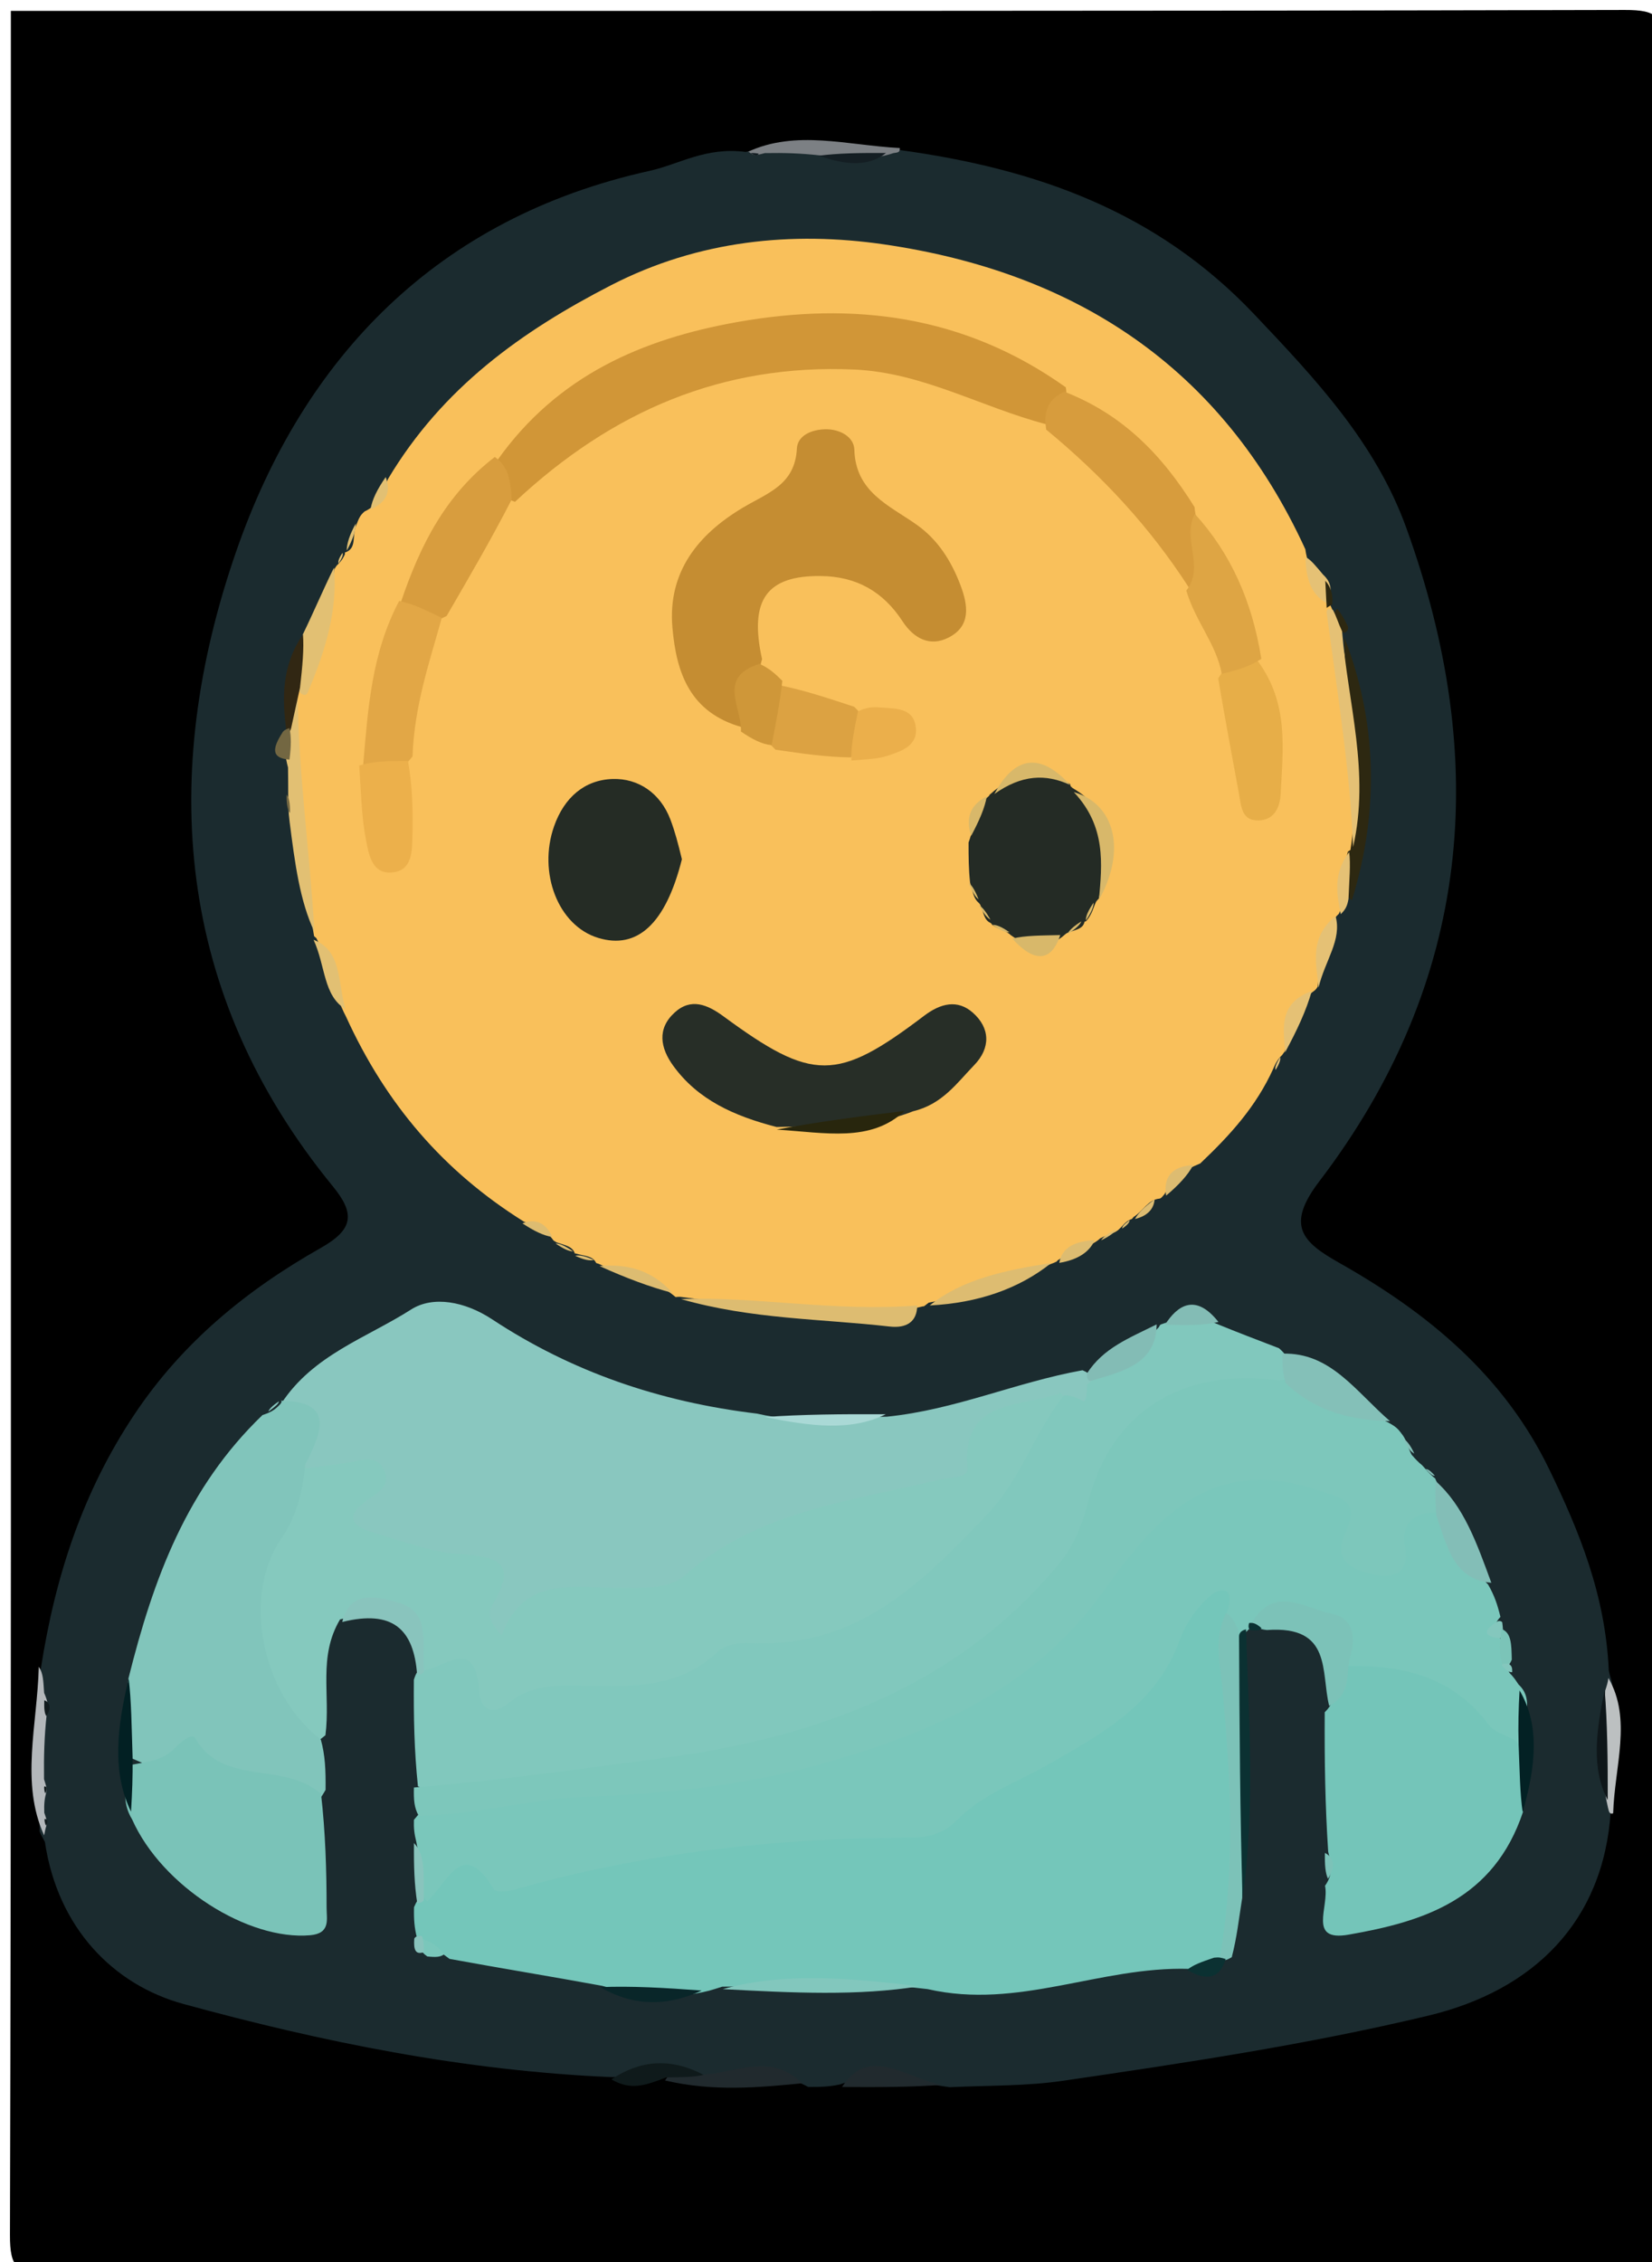 <svg version="1.1" id="Layer_1" xmlns="http://www.w3.org/2000/svg" xmlns:xlink="http://www.w3.org/1999/xlink" x="0px" y="0px"
	 width="100%" viewBox="0 0 152 208" enable-background="new 0 0 152 208" xml:space="preserve">
<path fill="#000000" opacity="1" stroke="none" 
	d="
M1,74 
	C1,49.333 1,25.167 1,1 
	C50.5,1 100,1.034 149.5,0.917 
	C152.483,0.91 153.087,1.517 153.082,4.5 
	C152.975,71.5 152.975,138.5 153.082,205.5 
	C153.087,208.482 152.483,209.091 149.5,209.083 
	C101.167,208.966 52.833,208.966 4.5,209.083 
	C1.518,209.09 0.908,208.484 0.916,205.5 
	C1.038,161.834 1,118.167 1,74 
z"/>
<path fill="#1B2B2F" opacity="1" stroke="none" 
	d="
M3.769,153.366 
	C5.101,144.829 7.654,137.127 12.361,130.071 
	C16.797,123.419 22.73,118.586 29.521,114.747 
	C32.541,113.04 32.68,111.597 30.619,109.079 
	C16.147,91.405 14.615,71.228 21.725,50.724 
	C27.929,32.829 40.25,20.025 59.777,15.709 
	C62.474,15.113 64.947,13.49 68.603,13.969 
	C69.672,13.796 70.049,13.641 70.759,13.516 
	C72.145,13.501 73.217,13.492 74.621,13.552 
	C76.968,14.239 79.027,13.996 81.414,13.799 
	C81.978,13.663 82.205,13.617 82.706,13.785 
	C95.37,15.512 106.436,19.448 115.401,28.9 
	C121.057,34.862 126.552,40.704 129.383,48.513 
	C137.144,69.916 135.429,90.214 121.388,108.628 
	C118.288,112.693 119.8,114.193 123.217,116.12 
	C131.349,120.709 138.342,126.437 142.552,135.123 
	C145.348,140.891 147.713,146.711 148.025,153.615 
	C148.147,154.236 148.292,154.433 148.35,154.984 
	C147.757,158.49 148.051,161.657 148.135,165.176 
	C148.259,165.772 148.318,166.008 148.201,166.565 
	C147.545,176.691 141.122,183.024 131.415,185.345 
	C120.286,188.007 109.037,189.691 97.762,191.339 
	C94.488,191.818 91.135,191.755 87.378,191.922 
	C83.831,191.442 80.751,190.404 77.297,191.667 
	C76.261,191.888 75.5,191.907 74.359,191.901 
	C71.386,190.252 68.67,191.103 65.637,191.47 
	C62.471,190.389 59.566,190.827 56.337,191.001 
	C42.669,190.415 29.601,187.755 16.858,184.265 
	C10.458,182.513 5.308,177.301 4.133,169.378 
	C3.899,168.904 3.79,168.774 3.638,168.392 
	C3.647,167.802 3.651,167.462 3.563,166.867 
	C3.506,166.263 3.503,165.913 3.538,165.295 
	C3.677,164.477 3.56,163.934 3.506,163.1 
	C3.5,161.618 3.499,160.425 3.508,158.923 
	C3.588,157.797 4.002,156.997 3.577,155.844 
	C3.499,154.891 3.492,154.252 3.769,153.366 
z"/>
<path fill="#212A2E" opacity="1" stroke="none" 
	d="
M64.605,190.777 
	C67.889,190.602 70.836,188.695 73.815,191.563 
	C69.821,191.95 65.655,192.349 61.192,191.306 
	C61.877,190.121 63.086,190.589 64.605,190.777 
z"/>
<path fill="#B3B7BA" opacity="1" stroke="none" 
	d="
M4.313,167.717 
	C4.182,168.138 4.146,168.317 4.059,168.765 
	C1.856,163.93 3.436,158.623 3.567,153.268 
	C3.979,153.848 3.985,154.578 4.06,155.665 
	C4.386,156.43 4.502,156.872 4.292,157.665 
	C4.075,159.708 4.025,161.439 4.051,163.598 
	C4.222,164.183 4.316,164.341 4.271,164.738 
	C4.089,165.433 4.046,165.89 4.074,166.686 
	C4.233,167.175 4.32,167.324 4.313,167.717 
z"/>
<path fill="#212A2E" opacity="1" stroke="none" 
	d="
M77.471,191.906 
	C79.983,188.041 83.205,191.039 86.634,191.709 
	C83.932,191.916 80.926,191.929 77.471,191.906 
z"/>
<path fill="#0F1A1B" opacity="1" stroke="none" 
	d="
M64.73,190.788 
	C63.89,190.999 62.792,191.004 61.281,191.024 
	C59.463,191.737 58.046,192.266 56.255,191.205 
	C58.758,189.524 61.569,189.116 64.73,190.788 
z"/>
<path fill="#7C8084" opacity="1" stroke="none" 
	d="
M75.466,14.292 
	C73.637,14.091 72.217,14.048 70.376,14.079 
	C69.784,14.226 69.613,14.3 69.219,14.206 
	C68.996,14.037 68.849,13.907 68.78,13.976 
	C73.228,11.9 77.958,13.364 82.787,13.613 
	C82.807,14.01 82.635,14.02 82.207,14.078 
	C79.96,14.852 77.903,14.384 75.466,14.292 
z"/>
<path fill="#BCC0C1" opacity="1" stroke="none" 
	d="
M147.692,155.467 
	C147.885,154.868 147.931,154.706 147.989,154.292 
	C150.177,158.096 148.556,162.402 148.427,166.735 
	C148.025,166.886 148.019,166.418 147.945,166.197 
	C147.114,162.639 147.635,159.261 147.692,155.467 
z"/>
<path fill="#F9C05B" opacity="1" stroke="none" 
	d="
M117.157,98.263 
	C115.562,101.768 113.21,104.347 110.433,106.983 
	C108.936,107.602 107.87,108.222 107.183,109.755 
	C106.983,109.996 106.824,110.215 106.689,110.216 
	C105.61,110.322 105.264,111.291 104.301,111.904 
	C104.108,112.162 104.088,112.09 104.125,112.098 
	C103.827,112.197 103.555,112.38 103.167,112.83 
	C102.99,113.005 102.996,112.991 103.003,112.993 
	C102.578,113.437 101.977,113.486 101.224,113.871 
	C101.017,114.076 101.019,114.012 101.047,114.028 
	C99.994,114.812 98.663,115.013 97.323,115.885 
	C97.133,116.151 97.033,116.001 97.078,116.077 
	C93.397,117.497 89.703,118.951 85.454,119.783 
	C85.151,120 85.023,120.159 84.928,120.12 
	C79.282,121.507 73.719,121.072 68.196,120.004 
	C66.551,119.685 64.906,119.573 62.791,119.274 
	C62.32,119.195 62.195,119.308 62.135,119.249 
	C60.215,117.572 57.694,117.519 55.282,116.297 
	C54.961,116.144 54.864,116.169 54.848,116.121 
	C54.507,115.468 53.856,115.518 53.035,115.28 
	C52.744,115.236 52.869,115.191 52.888,115.255 
	C52.681,114.626 52.072,114.525 51.217,114.243 
	C50.953,114.09 50.938,114.069 50.925,114.065 
	C50.33,113.179 49.384,112.842 48.204,112.333 
	C40.776,107.686 35.502,101.507 31.849,93.509 
	C30.575,91.084 30.366,88.649 29.107,86.266 
	C28.833,86.039 28.918,86.066 28.903,86.108 
	C27.755,79.379 27.009,72.572 27.034,65.261 
	C27.436,60.555 30.516,57.064 30.769,52.332 
	C30.984,51.969 31.008,51.994 30.991,51.994 
	C31.241,51.757 31.493,51.504 31.736,50.968 
	C31.741,50.7 31.751,50.824 31.689,50.824 
	C32.905,50.45 32.334,49.313 32.799,48.241 
	C33.028,47.651 33.138,47.373 33.551,47.027 
	C34.87,46.427 35.152,45.322 35.703,44.041 
	C40.702,35.663 47.997,30.453 56.248,26.214 
	C64.249,22.105 72.851,21.237 81.336,22.471 
	C98.783,25.009 112.369,33.634 120.105,50.51 
	C120.37,52.561 121.556,53.801 122.39,55.612 
	C122.644,56.173 122.735,56.405 122.914,57.005 
	C124.752,63.466 125.21,69.698 124.992,76.391 
	C124.977,77.038 124.967,77.296 124.904,77.937 
	C124.349,80.033 124.006,81.79 123.276,83.834 
	C123.135,84.188 123.094,84.074 123.152,84.055 
	C121.405,85.818 121.562,88.145 121.245,90.722 
	C121.052,91.048 121.001,91 121.025,91.025 
	C119.152,92.347 118.763,94.382 118.197,96.704 
	C117.979,96.97 118.004,96.995 117.988,96.99 
	C117.682,97.282 117.426,97.607 117.157,98.263 
z"/>
<path fill="#74C6BA" opacity="1" stroke="none" 
	d="
M66.452,182.68 
	C65.865,182.87 65.688,182.922 65.244,183.05 
	C61.882,183.896 58.83,183.579 55.406,182.603 
	C50.585,181.72 46.155,181.003 41.356,180.123 
	C40.582,179.535 40.115,179.205 39.288,178.903 
	C38.865,178.678 38.711,178.563 38.37,178.225 
	C38.125,177.249 38.067,176.495 38.095,175.369 
	C38.342,174.797 38.503,174.596 38.877,174.075 
	C39.911,169.957 42.222,168.948 45.748,170.177 
	C48.032,170.973 50.445,171.019 52.625,170.231 
	C61.728,166.938 71.282,167.453 80.679,166.705 
	C83.403,166.488 85.959,166.2 88.059,164.249 
	C89.293,163.103 90.821,162.387 92.329,161.698 
	C98.677,158.799 104.113,154.92 107.229,148.393 
	C107.799,147.201 108.537,145.969 109.871,145.512 
	C112.624,144.568 115,144.409 114.308,148.88 
	C113.239,155.649 114.347,162.075 114.043,168.505 
	C113.879,171.977 113.913,175.445 112.767,179.203 
	C112.049,180.811 110.92,180.975 109.389,181.043 
	C101.166,180.806 93.715,184.818 85.349,182.904 
	C78.928,182.106 72.889,182.654 66.452,182.68 
z"/>
<path fill="#89C7BF" opacity="1" stroke="none" 
	d="
M25.875,129.068 
	C28.809,124.573 33.729,123.028 37.823,120.413 
	C39.837,119.127 42.771,119.662 45.275,121.312 
	C52.542,126.099 60.595,128.899 69.659,129.987 
	C73.762,130.947 77.512,130.332 81.599,130.269 
	C87.932,129.627 93.41,127.119 99.599,125.998 
	C100.165,126.244 100.334,126.404 100.673,126.873 
	C100.878,127.415 100.914,127.649 100.894,128.236 
	C100.728,128.803 100.619,129.017 100.248,129.482 
	C99.35,130.115 98.655,130.271 97.568,130.297 
	C95.651,130.652 93.322,130.154 92.868,132.026 
	C91.291,138.53 85.654,138.915 80.864,139.83 
	C75.022,140.945 69.706,142.741 65.012,146.411 
	C63.116,147.893 60.79,148.172 58.424,148.247 
	C54.836,148.36 51.203,147.928 48.261,151.045 
	C46.853,152.537 44.225,152.086 43.808,149.989 
	C42.997,145.918 40.1,144.935 36.884,144.098 
	C33.481,143.213 30.672,141.825 30.222,137.803 
	C30.123,136.915 29.224,136.551 28.128,136.072 
	C25.583,134.187 27.517,131.297 25.875,129.068 
z"/>
<path fill="#7AC7BB" opacity="1" stroke="none" 
	d="
M112.871,148.333 
	C113.685,145.934 112.356,145.871 111.337,146.761 
	C110.14,147.805 109.099,149.285 108.561,150.781 
	C106.432,156.712 101.377,159.44 96.409,162.272 
	C93.541,163.907 90.352,164.99 87.973,167.439 
	C86.876,168.569 85.437,168.965 83.892,168.969 
	C71.459,168.996 59.205,170.361 47.217,173.787 
	C46.652,173.949 45.604,174.015 45.437,173.735 
	C42.586,168.943 41.301,172.955 39.312,174.843 
	C37.948,173.325 38.783,171.483 38.314,169.409 
	C38.116,168.596 38.061,168.138 38.085,167.34 
	C39.712,165.362 41.262,164.176 43.827,165.132 
	C47.068,166.339 49.621,163.229 52.917,163.428 
	C66.608,164.253 78.929,160.044 90.749,153.331 
	C96.436,150.101 99.507,144.805 103.527,140.269 
	C109.102,133.977 115.482,132.08 123.125,135.256 
	C123.591,135.449 124.225,135.615 124.385,136.011 
	C125.885,139.712 128.57,138.727 131.612,137.925 
	C134.467,139.927 134.566,143.318 136.922,145.706 
	C137.505,146.725 137.777,147.538 138.055,148.678 
	C137.405,149.379 137.474,149.879 138.013,150.629 
	C138.4,151.173 138.497,151.536 138.498,152.21 
	C138.5,152.879 138.558,153.252 138.879,153.816 
	C139.283,154.228 139.44,154.47 139.714,154.885 
	C140.988,156.062 140.305,157.408 140.487,158.969 
	C139.572,161.881 137.334,161.689 136.144,160.424 
	C132.762,156.825 127.817,156.661 123.738,153.955 
	C123.388,148.885 120.057,148.697 116.218,148.974 
	C115.742,149.264 115.561,149.394 115.096,149.702 
	C114.813,149.88 114.889,149.861 114.878,149.824 
	C114.745,149.977 114.624,150.168 114.165,150.324 
	C113.191,149.924 112.907,149.328 112.871,148.333 
z"/>
<path fill="#85C9BE" opacity="1" stroke="none" 
	d="
M27.607,135.115 
	C29.315,134.84 30.631,134.707 31.939,134.514 
	C33.215,134.325 34.711,133.62 35.39,135.313 
	C35.945,136.697 34.686,137.302 33.736,137.981 
	C31.777,139.381 32.302,140.355 34.346,140.926 
	C36.887,141.636 39.414,142.679 42.001,142.872 
	C45.451,143.129 47.864,143.417 45.268,147.628 
	C44.867,148.279 45.006,149.256 46.172,150.354 
	C48.26,144.737 53.023,146.083 57.288,146.007 
	C59.291,145.971 61.5,146.191 63.033,144.836 
	C69.751,138.899 78.312,138.046 86.466,136.053 
	C87.41,135.822 89.111,135.906 89.029,135.035 
	C88.43,128.598 93.725,129.48 97.625,128.084 
	C99.733,131.228 98.719,134.564 96.802,136.804 
	C91.576,142.911 86.125,150.122 78.501,151.987 
	C71.286,153.752 64.318,157.085 56.703,157.289 
	C53.572,157.373 50.485,157.314 47.467,158.685 
	C43.693,160.4 42.008,156.547 39.182,154.831 
	C37.842,147.492 37.7,147.379 31.289,148.908 
	C29.243,152.354 30.423,155.823 29.942,159.56 
	C27.07,161.972 25.692,160.111 24.406,157.988 
	C19.547,149.972 20.387,143.15 27.607,135.115 
z"/>
<path fill="#81C8BD" opacity="1" stroke="none" 
	d="
M38.794,153.655 
	C41.022,153.376 43.687,150.379 44.085,155.471 
	C44.232,157.347 45.394,157.77 46.802,156.599 
	C48.783,154.95 51.076,154.963 53.41,155.005 
	C57.907,155.085 62.412,155.357 66.07,151.859 
	C66.696,151.262 67.941,151.033 68.876,151.083 
	C78.655,151.602 84.489,145.918 90.798,139.296 
	C94.03,135.904 95.065,131.873 97.887,128.311 
	C98.5,128.258 98.999,128.507 99.75,128.878 
	C100.003,128.556 100.004,128.112 100.006,127.335 
	C102.096,125.334 104.634,124.291 106.639,122.018 
	C106.765,121.706 106.894,121.812 106.817,121.781 
	C108.264,121.313 109.78,120.736 111.799,121.669 
	C113.928,122.544 115.641,123.189 117.677,123.972 
	C118.574,124.744 118.846,125.484 118.663,126.726 
	C116.176,129.821 112.503,129.512 109.517,130.754 
	C106.275,132.101 103.875,133.814 103.072,137.011 
	C99.971,149.372 90.117,154.673 79.696,158.771 
	C71.606,161.952 63.122,164.406 54.081,163.565 
	C48.968,163.09 44.046,167.059 38.454,164.26 
	C38.111,160.965 38.053,157.932 38.08,154.453 
	C38.302,153.779 38.438,153.552 38.794,153.655 
z"/>
<path fill="#7DC7BB" opacity="1" stroke="none" 
	d="
M38.085,164.368 
	C45.775,163.751 53.365,162.655 60.832,161.68 
	C74.755,159.861 87.98,155.243 97.467,143.762 
	C98.836,142.106 99.603,140.122 100.167,137.951 
	C102.287,129.805 108.789,125.729 117.67,126.939 
	C121.891,126.204 124.309,129.264 127.703,130.784 
	C128.311,131.121 128.571,131.303 128.901,131.756 
	C129.458,132.406 129.482,133.021 129.886,133.77 
	C130.27,134.209 130.468,134.419 130.86,134.742 
	C131.228,135.158 131.447,135.424 131.893,135.824 
	C132.105,135.972 132.037,135.972 132.048,135.94 
	C132.393,136.944 133.745,137.766 132.373,139.047 
	C129.985,139.111 128.899,140.052 129.271,142.201 
	C129.7,144.682 128.299,145.169 126.345,144.758 
	C124.411,144.352 122.616,143.48 123.76,141.032 
	C125.252,137.839 123.326,137.717 120.962,136.941 
	C111.468,133.825 106.282,139.622 101.663,146.141 
	C95.201,155.261 85.873,159.304 75.612,162.191 
	C68.346,164.236 61.041,164.933 53.517,165.248 
	C48.698,165.449 43.842,166.873 38.53,166.973 
	C38.109,166.247 38.054,165.493 38.085,164.368 
z"/>
<path fill="#81C5BB" opacity="1" stroke="none" 
	d="
M28.083,134.657 
	C27.831,137.345 27.225,139.547 25.867,141.505 
	C22.32,146.621 23.95,155.688 29.517,159.951 
	C29.919,161.388 29.976,162.78 29.955,164.584 
	C29.527,165.349 29.161,165.824 28.704,165.873 
	C22.538,166.524 17.152,163.837 11.56,161.44 
	C11.521,158.927 11.435,156.789 11.82,154.333 
	C14.108,145.155 17.188,136.817 24.147,130.121 
	C24.879,129.876 25.287,129.676 25.822,129.073 
	C26,128.776 25.869,128.862 25.822,128.799 
	C30.621,128.86 29.765,131.428 28.083,134.657 
z"/>
<path fill="#74C5B9" opacity="1" stroke="none" 
	d="
M123.731,153.201 
	C129.11,153.051 133.715,154.214 136.976,158.605 
	C137.421,159.203 138.297,159.482 139.307,159.959 
	C141.441,161.881 140.105,164.148 140.141,166.583 
	C137.44,174.693 130.946,176.701 124.079,177.898 
	C120.289,178.559 122.323,175.347 121.916,173.403 
	C122.73,172.251 122.459,171.362 122.205,170.263 
	C121.926,165.978 121.862,161.942 121.887,157.449 
	C123.265,156.121 122.726,154.496 123.731,153.201 
z"/>
<path fill="#7AC3B8" opacity="1" stroke="none" 
	d="
M11.938,162.309 
	C13.605,161.97 14.913,161.9 15.95,160.864 
	C16.52,160.294 17.642,159.281 17.948,159.815 
	C20.508,164.301 26.073,161.913 29.539,164.955 
	C29.942,168.48 30.049,171.963 30.05,175.447 
	C30.051,176.489 30.425,177.781 28.545,177.949 
	C22.842,178.458 14.912,173.477 12.162,167.312 
	C11.122,165.605 11.587,164.087 11.938,162.309 
z"/>
<path fill="#7CC2B8" opacity="1" stroke="none" 
	d="
M112.783,148.347 
	C113.249,148.514 113.506,149.012 113.885,149.762 
	C115.076,158.012 114.268,166.045 114.295,174.516 
	C113.973,176.554 113.81,178.136 113.335,179.967 
	C112.823,180.27 112.622,180.323 112.216,180.142 
	C113.71,171.619 113.221,163.282 112.443,154.957 
	C112.245,152.832 111.668,150.757 112.783,148.347 
z"/>
<path fill="#7CC2B8" opacity="1" stroke="none" 
	d="
M124.123,152.693 
	C123.925,154.39 124.125,155.878 122.296,156.861 
	C121.522,153.755 122.591,149.45 116.572,149.886 
	C115.867,149.814 115.581,149.645 115.167,149.232 
	C117.246,145.701 120.1,147.911 122.586,148.405 
	C124.454,148.777 124.884,150.546 124.123,152.693 
z"/>
<path fill="#DDBC71" opacity="1" stroke="none" 
	d="
M62.655,119.455 
	C69.54,119.189 76.705,120.637 84.391,120.042 
	C84.381,121.564 83.386,122.153 81.852,121.978 
	C75.561,121.26 69.176,121.32 62.655,119.455 
z"/>
<path fill="#84C0B8" opacity="1" stroke="none" 
	d="
M127.897,130.679 
	C124.564,130.588 121.205,129.95 118.3,127.186 
	C118.004,126.277 118.002,125.555 118.001,124.471 
	C122.444,124.344 124.73,127.953 127.897,130.679 
z"/>
<path fill="#2D2811" opacity="1" stroke="none" 
	d="
M123.701,58.636 
	C126.575,66.041 127.039,74.23 124.387,82.778 
	C122.99,81.681 123.639,80.074 124.018,78.308 
	C124.426,78.069 124.248,78.066 124.25,78.155 
	C125.318,71.885 123.657,65.663 123.701,58.636 
z"/>
<path fill="#0B3132" opacity="1" stroke="none" 
	d="
M114.33,174.611 
	C114.093,166.965 114.049,158.957 114.006,150.482 
	C114.008,150.014 114.429,149.871 114.647,149.828 
	C114.889,157.942 115.509,166.107 114.33,174.611 
z"/>
<path fill="#E2C073" opacity="1" stroke="none" 
	d="
M27.405,64.165 
	C27.464,71.149 28.489,78.184 28.934,85.696 
	C27.595,82.878 27.138,79.427 26.646,75.555 
	C26.537,74.635 26.514,74.129 26.519,73.242 
	C26.516,72.209 26.516,71.556 26.501,70.578 
	C26.232,69.525 26.119,68.787 26.389,67.654 
	C26.561,66.285 26.367,65.261 27.405,64.165 
z"/>
<path fill="#83BEB7" opacity="1" stroke="none" 
	d="
M132.157,139.332 
	C132.044,138.152 132.071,137.298 132.078,136.176 
	C134.685,138.488 135.87,141.868 137.216,145.541 
	C133.796,145.241 133.18,142.344 132.157,139.332 
z"/>
<path fill="#89C4BD" opacity="1" stroke="none" 
	d="
M39.011,153.565 
	C39.015,153.985 38.591,153.998 38.378,154.002 
	C38.083,149.812 36.131,147.997 31.49,149.145 
	C32.187,146.2 34.66,146.761 36.741,147.399 
	C39.598,148.275 38.83,150.986 39.011,153.565 
z"/>
<path fill="#82C7BD" opacity="1" stroke="none" 
	d="
M66.501,182.906 
	C72.076,181.343 78.149,181.872 84.585,182.644 
	C78.957,183.547 72.958,183.251 66.501,182.906 
z"/>
<path fill="#DDBC71" opacity="1" stroke="none" 
	d="
M85.544,120.041 
	C88.511,117.647 92.396,116.809 96.728,116.136 
	C93.758,118.5 90.03,119.811 85.544,120.041 
z"/>
<path fill="#E2C073" opacity="1" stroke="none" 
	d="
M30.728,52.199 
	C31.08,55.996 29.993,59.765 28.282,63.743 
	C28.075,64.043 27.8,63.84 27.663,63.737 
	C26.646,61.978 27.692,60.337 27.846,58.374 
	C28.909,56.184 29.691,54.306 30.728,52.199 
z"/>
<path fill="#83BCB5" opacity="1" stroke="none" 
	d="
M106.424,121.779 
	C106.385,125.332 103.5,126.071 100.369,126.974 
	C100.007,127.002 100.002,126.543 99.999,126.313 
	C101.514,123.938 103.901,123.043 106.424,121.779 
z"/>
<path fill="#022023" opacity="1" stroke="none" 
	d="
M12.2,161.568 
	C12.219,163.396 12.165,164.785 12.055,166.588 
	C10.281,162.947 10.769,158.823 11.841,154.349 
	C12.089,156.384 12.108,158.756 12.2,161.568 
z"/>
<path fill="#092629" opacity="1" stroke="none" 
	d="
M55.23,182.722 
	C58.057,182.607 61.098,182.777 64.558,183.036 
	C61.784,184.329 58.601,184.696 55.23,182.722 
z"/>
<path fill="#032124" opacity="1" stroke="none" 
	d="
M140.102,166.634 
	C139.846,164.927 139.831,162.895 139.728,160.436 
	C139.678,158.624 139.716,157.238 139.815,155.44 
	C141.749,158.717 141.266,162.504 140.102,166.634 
z"/>
<path fill="#312713" opacity="1" stroke="none" 
	d="
M27.875,58.335 
	C27.979,59.657 27.83,61.252 27.604,63.241 
	C27.327,64.5 27.129,65.365 26.873,66.563 
	C26.759,67.132 26.701,67.369 26.366,67.368 
	C25.942,64.171 25.899,61.231 27.875,58.335 
z"/>
<path fill="#AAD9D6" opacity="1" stroke="none" 
	d="
M81.505,130.042 
	C78.272,131.645 74.508,131.141 70.399,130.299 
	C73.722,130.058 77.386,130.026 81.505,130.042 
z"/>
<path fill="#E5C175" opacity="1" stroke="none" 
	d="
M118.243,96.761 
	C118.143,94.793 117.505,92.287 120.695,91.127 
	C120.202,92.884 119.354,94.718 118.243,96.761 
z"/>
<path fill="#0E1619" opacity="1" stroke="none" 
	d="
M147.648,155.377 
	C147.888,158.376 147.936,161.723 147.928,165.522 
	C146.395,162.612 146.862,159.171 147.648,155.377 
z"/>
<path fill="#DDBC71" opacity="1" stroke="none" 
	d="
M55.164,116.417 
	C57.469,116.212 59.847,116.639 61.875,118.885 
	C59.839,118.356 57.603,117.523 55.164,116.417 
z"/>
<path fill="#E2C073" opacity="1" stroke="none" 
	d="
M28.849,86.412 
	C31.446,87.414 31.051,90.173 31.778,92.789 
	C29.732,91.529 29.969,88.849 28.849,86.412 
z"/>
<path fill="#83BCB5" opacity="1" stroke="none" 
	d="
M112.111,121.559 
	C110.695,121.885 109.174,121.87 107.196,121.803 
	C108.339,120.027 109.998,118.886 112.111,121.559 
z"/>
<path fill="#E5C175" opacity="1" stroke="none" 
	d="
M121.324,90.799 
	C121.144,88.749 120.384,86.255 122.883,84.233 
	C123.497,86.412 121.909,88.323 121.324,90.799 
z"/>
<path fill="#0B3132" opacity="1" stroke="none" 
	d="
M111.704,180.013 
	C112.179,179.959 112.348,180.01 112.771,180.139 
	C112.257,181.906 111.056,182.217 109.23,181.137 
	C109.787,180.665 110.592,180.391 111.704,180.013 
z"/>
<path fill="#141E23" opacity="1" stroke="none" 
	d="
M75.368,14.315 
	C77.07,14.093 79.083,14.053 81.524,14.069 
	C79.926,15.336 77.819,15.203 75.368,14.315 
z"/>
<path fill="#E5C175" opacity="1" stroke="none" 
	d="
M124.137,78.35 
	C124.286,79.461 124.146,80.854 124.075,82.66 
	C123.957,83.362 123.771,83.65 123.36,84.063 
	C123.01,82.289 122.616,80.355 124.137,78.35 
z"/>
<path fill="#E5C175" opacity="1" stroke="none" 
	d="
M122.276,55.566 
	C120.679,54.815 120.15,53.308 120.126,51.223 
	C120.61,51.46 121.072,52.052 121.744,52.846 
	C122.628,53.654 122.48,54.45 122.276,55.566 
z"/>
<path fill="#89C4BD" opacity="1" stroke="none" 
	d="
M38.09,169.472 
	C39.201,170.646 38.944,172.446 39.001,174.581 
	C39.004,174.967 38.593,174.984 38.388,174.991 
	C38.124,173.295 38.067,171.593 38.09,169.472 
z"/>
<path fill="#DDBC71" opacity="1" stroke="none" 
	d="
M97.462,116.124 
	C97.72,114.69 98.898,114.133 100.724,114.038 
	C100.237,115.14 99.156,115.845 97.462,116.124 
z"/>
<path fill="#DDBC71" opacity="1" stroke="none" 
	d="
M107.296,109.939 
	C107.05,108.401 107.639,107.253 109.784,107.136 
	C109.295,108.055 108.452,108.968 107.296,109.939 
z"/>
<path fill="#736742" opacity="1" stroke="none" 
	d="
M25.97,67.388 
	C26.088,67.13 26.451,67.01 26.634,66.952 
	C26.805,67.746 26.793,68.597 26.634,69.85 
	C24.883,69.722 25.101,68.749 25.97,67.388 
z"/>
<path fill="#E2C073" opacity="1" stroke="none" 
	d="
M35.489,43.868 
	C35.912,44.983 35.781,46.125 34.097,46.825 
	C34.233,45.95 34.715,44.982 35.489,43.868 
z"/>
<path fill="#DDBC71" opacity="1" stroke="none" 
	d="
M48.073,112.491 
	C49.088,112.094 50.129,112.24 50.818,113.745 
	C50.016,113.624 49.119,113.188 48.073,112.491 
z"/>
<path fill="#7AC7BB" opacity="1" stroke="none" 
	d="
M38.766,178.28 
	C39.601,178.478 40.2,178.938 40.893,179.679 
	C40.538,179.971 40.089,179.982 39.314,179.9 
	C38.659,179.449 38.506,179.027 38.766,178.28 
z"/>
<path fill="#84C7BD" opacity="1" stroke="none" 
	d="
M138.206,150.635 
	C136.957,150.603 136.005,150.155 137.818,149.077 
	C138.06,149.007 138.258,149.136 138.229,149.251 
	C138.271,149.656 138.344,149.947 138.206,150.635 
z"/>
<path fill="#2D2811" opacity="1" stroke="none" 
	d="
M122.069,55.917 
	C122.041,55.197 121.983,54.481 121.94,53.406 
	C122.323,53.796 122.693,54.544 122.569,55.583 
	C122.074,55.872 122.04,55.92 122.069,55.917 
z"/>
<path fill="#7CC2B8" opacity="1" stroke="none" 
	d="
M121.904,170.38 
	C122.684,170.772 122.952,171.592 122.186,172.757 
	C121.945,172.232 121.881,171.489 121.904,170.38 
z"/>
<path fill="#E2C073" opacity="1" stroke="none" 
	d="
M32.733,48.141 
	C32.739,48.795 32.46,49.62 31.904,50.635 
	C31.901,49.988 32.175,49.151 32.733,48.141 
z"/>
<path fill="#7BC4B8" opacity="1" stroke="none" 
	d="
M138.002,151.35 
	C138.027,150.754 138.059,150.477 138.145,149.782 
	C139.072,150.136 139.065,151.197 139.098,152.614 
	C138.873,153.141 138.696,153.282 138.279,153.184 
	C138.028,152.519 138.019,152.094 138.002,151.35 
z"/>
<path fill="#DDBC71" opacity="1" stroke="none" 
	d="
M104.432,112.091 
	C104.709,111.561 105.309,110.96 106.232,110.288 
	C106.179,111.042 105.715,111.778 104.432,112.091 
z"/>
<path fill="#DDBC71" opacity="1" stroke="none" 
	d="
M101.315,114.051 
	C101.487,113.742 101.956,113.409 102.718,113.035 
	C102.545,113.338 102.08,113.682 101.315,114.051 
z"/>
<path fill="#89C4BD" opacity="1" stroke="none" 
	d="
M38.797,178.014 
	C38.999,178.416 38.997,178.813 38.991,179.509 
	C38.192,179.779 38.057,179.234 38.113,178.3 
	C38.183,178.004 38.592,178.009 38.797,178.014 
z"/>
<path fill="#DDBC71" opacity="1" stroke="none" 
	d="
M52.928,115.475 
	C53.31,115.372 53.876,115.507 54.637,115.858 
	C54.259,115.954 53.686,115.834 52.928,115.475 
z"/>
<path fill="#DDBC71" opacity="1" stroke="none" 
	d="
M51.119,114.34 
	C51.488,114.333 52.023,114.575 52.733,115.068 
	C52.367,115.075 51.825,114.832 51.119,114.34 
z"/>
<path fill="#111B1D" opacity="1" stroke="none" 
	d="
M4.262,157.799 
	C4.089,157.541 4.052,157.106 4.073,156.347 
	C4.548,156.502 4.787,157.01 4.262,157.799 
z"/>
<path fill="#84C0B8" opacity="1" stroke="none" 
	d="
M130.128,133.659 
	C129.778,133.497 129.46,133.017 129.078,132.252 
	C129.395,132.425 129.778,132.883 130.128,133.659 
z"/>
<path fill="#2D2811" opacity="1" stroke="none" 
	d="
M123.045,55.99 
	C123.397,56.41 123.676,56.885 124.027,57.627 
	C124.099,57.895 123.897,58.074 123.796,58.162 
	C122.812,58.163 122.572,57.568 122.691,56.479 
	C122.833,56.157 122.973,56.044 123.045,55.99 
z"/>
<path fill="#736742" opacity="1" stroke="none" 
	d="
M26.369,73.067 
	C26.606,73.369 26.695,73.876 26.687,74.762 
	C26.467,74.517 26.344,73.894 26.369,73.067 
z"/>
<path fill="#141E23" opacity="1" stroke="none" 
	d="
M69.102,14.121 
	C68.996,14.037 69.478,14.074 69.717,14.113 
	C69.955,14.152 69.585,14.298 69.585,14.298 
	C69.585,14.298 69.209,14.205 69.102,14.121 
z"/>
<path fill="#DDBC71" opacity="1" stroke="none" 
	d="
M103.256,112.965 
	C103.227,112.772 103.464,112.539 103.931,112.206 
	C103.948,112.379 103.735,112.651 103.256,112.965 
z"/>
<path fill="#E2C073" opacity="1" stroke="none" 
	d="
M31.511,50.842 
	C31.606,51.011 31.472,51.322 31.156,51.814 
	C31.076,51.658 31.178,51.321 31.511,50.842 
z"/>
<path fill="#E5C175" opacity="1" stroke="none" 
	d="
M117.367,98.379 
	C117.267,98.196 117.42,97.821 117.773,97.216 
	C117.855,97.386 117.738,97.786 117.367,98.379 
z"/>
<path fill="#0B3132" opacity="1" stroke="none" 
	d="
M114.935,149.241 
	C115.321,149.18 115.632,149.324 116.061,149.702 
	C115.952,149.935 115.725,149.935 115.155,149.907 
	C114.813,149.88 114.86,149.446 114.935,149.241 
z"/>
<path fill="#89C7BF" opacity="1" stroke="none" 
	d="
M25.662,128.857 
	C25.662,129.058 25.325,129.341 24.703,129.796 
	C24.721,129.625 25.023,129.282 25.662,128.857 
z"/>
<path fill="#111B1D" opacity="1" stroke="none" 
	d="
M4.276,167.842 
	C4.219,167.959 4.064,167.501 4.105,167.263 
	C4.347,167.232 4.41,167.466 4.276,167.842 
z"/>
<path fill="#111B1D" opacity="1" stroke="none" 
	d="
M4.2,164.862 
	C4.132,164.976 4.025,164.501 4.076,164.263 
	C4.318,164.249 4.365,164.491 4.2,164.862 
z"/>
<path fill="#83BEB7" opacity="1" stroke="none" 
	d="
M132.017,135.696 
	C131.846,135.747 131.588,135.521 131.179,135.086 
	C131.329,135.058 131.629,135.239 132.017,135.696 
z"/>
<path fill="#84C7BD" opacity="1" stroke="none" 
	d="
M138.183,153.149 
	C138.206,152.953 138.375,152.963 138.797,152.985 
	C139.099,153.167 139.148,153.335 139.139,153.759 
	C138.831,153.795 138.58,153.574 138.183,153.149 
z"/>
<path fill="#C58D32" opacity="1" stroke="none" 
	d="
M68.311,66.879 
	C63.474,65.542 62.224,61.862 61.868,57.687 
	C61.429,52.553 64.277,49.118 68.316,46.701 
	C70.619,45.323 73.149,44.598 73.321,41.245 
	C73.385,40 74.763,39.476 76,39.472 
	C77.275,39.468 78.573,40.159 78.608,41.354 
	C78.724,45.256 81.81,46.464 84.333,48.242 
	C86.311,49.635 87.537,51.601 88.375,53.817 
	C89.063,55.636 89.364,57.552 87.293,58.618 
	C85.555,59.513 84.065,58.7 83.038,57.124 
	C81.266,54.406 78.806,53.003 75.533,52.967 
	C70.581,52.912 68.898,55.108 70.117,60.616 
	C69.405,62.81 70.551,65.199 68.311,66.879 
z"/>
<path fill="#D19637" opacity="1" stroke="none" 
	d="
M96.256,39.01 
	C90.248,37.43 84.892,34.259 78.598,33.98 
	C66.509,33.444 56.35,37.761 47.383,46.145 
	C45.577,45.556 45.415,44.232 45.765,42.316 
	C51.316,34.488 59.177,31.152 67.839,29.613 
	C78.485,27.723 88.697,28.948 98.065,35.615 
	C98.325,37.239 97.54,38.073 96.256,39.01 
z"/>
<path fill="#272E27" opacity="1" stroke="none" 
	d="
M71.453,103.631 
	C67.512,102.612 64.217,101.123 61.954,98.013 
	C60.747,96.355 60.439,94.592 62.078,93.101 
	C63.575,91.738 65.089,92.369 66.564,93.452 
	C74.77,99.478 77.006,99.485 85.02,93.409 
	C86.546,92.252 88.101,91.872 89.514,93.121 
	C91.108,94.531 91.161,96.367 89.635,97.941 
	C88.056,99.57 86.715,101.537 84.019,102.182 
	C79.887,103.805 75.86,103.499 71.453,103.631 
z"/>
<path fill="#252C25" opacity="1" stroke="none" 
	d="
M62.741,79.012 
	C61.241,84.985 58.618,87.322 55.052,86.246 
	C51.338,85.127 49.486,80.235 50.978,75.984 
	C51.911,73.324 53.795,71.708 56.373,71.63 
	C58.724,71.558 60.755,72.923 61.679,75.347 
	C62.088,76.42 62.386,77.535 62.741,79.012 
z"/>
<path fill="#242B25" opacity="1" stroke="none" 
	d="
M89.256,81.157 
	C89.121,79.881 89.117,78.866 89.117,77.471 
	C89.7,75.928 89.552,74.467 90.862,73.303 
	C91.131,73.113 91.01,73.02 91.063,73.075 
	C93.228,71.092 95.632,70.49 98.46,72.093 
	C98.527,72.531 98.704,72.305 98.635,72.431 
	C102.863,74.835 101.935,78.63 101.101,82.623 
	C100.802,82.934 100.886,82.914 100.874,82.873 
	C100.604,83.404 100.516,84.035 99.942,84.698 
	C99.644,84.795 99.795,84.804 99.794,84.728 
	C99.668,85.429 99.007,85.466 98.178,85.794 
	C97.916,85.954 97.978,85.98 97.971,85.947 
	C96.7,87.089 95.275,87.141 93.384,86.252 
	C93.015,85.987 93.001,85.999 93.006,85.992 
	C92.573,85.561 91.971,85.516 91.299,85.054 
	C91.156,84.803 91.104,84.898 91.152,84.872 
	C90.538,84.602 90.524,83.971 90.192,83.19 
	C90.028,82.947 89.995,82.991 90.022,82.991 
	C89.559,82.581 89.511,81.984 89.256,81.157 
z"/>
<path fill="#D79C3D" opacity="1" stroke="none" 
	d="
M96.256,39.498 
	C96.07,38.002 96.237,36.783 97.943,36.022 
	C103.274,38.096 106.904,41.793 109.915,46.638 
	C110.07,49.334 112.842,51.837 109.404,54.046 
	C105.759,48.411 101.44,43.779 96.256,39.498 
z"/>
<path fill="#D89D3E" opacity="1" stroke="none" 
	d="
M45.528,42.018 
	C46.799,42.924 46.989,44.208 47.075,45.942 
	C45.155,49.675 43.204,53.002 41.098,56.635 
	C39.269,57.609 37.783,57.618 36.885,55.37 
	C38.692,50.041 41.021,45.486 45.528,42.018 
z"/>
<path fill="#E2A746" opacity="1" stroke="none" 
	d="
M36.726,55.258 
	C38.081,55.546 39.218,56.122 40.649,56.819 
	C39.511,60.902 38.127,64.873 37.955,69.557 
	C36.696,71.172 35.32,71.481 33.421,70.262 
	C33.868,65.074 34.193,60.073 36.726,55.258 
z"/>
<path fill="#E7AE48" opacity="1" stroke="none" 
	d="
M115.737,60.799 
	C118.602,64.693 118.04,68.881 117.833,72.994 
	C117.774,74.181 117.287,75.379 115.848,75.44 
	C114.233,75.508 114.21,74.144 114.001,73.013 
	C113.371,69.601 112.733,66.19 112.083,62.374 
	C112.967,61 113.946,60.227 115.737,60.799 
z"/>
<path fill="#DEA544" opacity="1" stroke="none" 
	d="
M116.052,60.581 
	C114.971,61.296 113.863,61.62 112.412,61.957 
	C111.918,59.23 109.998,57.162 109.15,54.307 
	C110.901,52.036 108.703,49.599 109.932,47.25 
	C113.204,50.839 115.211,55.247 116.052,60.581 
z"/>
<path fill="#ECB04B" opacity="1" stroke="none" 
	d="
M33.051,70.397 
	C34.425,69.971 35.78,69.979 37.54,69.979 
	C37.952,72.296 38.004,74.623 37.945,76.947 
	C37.912,78.262 37.91,79.922 36.299,80.194 
	C34.239,80.542 33.939,78.596 33.674,77.236 
	C33.265,75.139 33.227,72.97 33.051,70.397 
z"/>
<path fill="#DCA242" opacity="1" stroke="none" 
	d="
M71.714,63.005 
	C74.177,63.516 76.214,64.21 78.598,64.991 
	C80.317,66.636 80.159,68.066 78.266,69.647 
	C75.882,69.604 73.814,69.291 71.353,68.937 
	C69.217,66.887 69.388,64.988 71.714,63.005 
z"/>
<path fill="#CF9739" opacity="1" stroke="none" 
	d="
M71.981,62.602 
	C71.773,64.595 71.406,66.37 70.999,68.52 
	C70.09,68.436 69.221,67.976 68.175,67.27 
	C68.275,64.994 65.951,62.288 69.879,61.042 
	C70.756,61.439 71.289,61.911 71.981,62.602 
z"/>
<path fill="#EBAF4B" opacity="1" stroke="none" 
	d="
M78.339,69.932 
	C78.275,68.539 78.6,67.161 78.936,65.43 
	C79.601,65.063 80.261,64.992 80.909,65.048 
	C82.348,65.171 84.151,65.011 84.275,67.038 
	C84.374,68.635 82.843,69.103 81.622,69.506 
	C80.709,69.808 79.697,69.811 78.339,69.932 
z"/>
<path fill="#E5C175" opacity="1" stroke="none" 
	d="
M122.644,56.084 
	C122.979,56.719 123.125,57.282 123.483,58.047 
	C124.022,64.68 126.065,71.017 124.497,77.89 
	C124.237,70.999 123.075,63.871 122.06,56.301 
	C122.074,55.872 122.454,56.012 122.644,56.084 
z"/>
<path fill="#D8B86A" opacity="1" stroke="none" 
	d="
M101.114,82.747 
	C101.402,79.448 101.783,76.001 98.802,72.837 
	C102.508,73.882 103.713,78.1 101.114,82.747 
z"/>
<path fill="#D8B86A" opacity="1" stroke="none" 
	d="
M98.46,72.179 
	C96.225,71.135 94.003,71.228 91.491,73.011 
	C93.066,70.047 95.336,68.74 98.46,72.179 
z"/>
<path fill="#28260D" opacity="1" stroke="none" 
	d="
M71.469,103.87 
	C74.946,103.204 78.857,102.677 83.229,102.156 
	C80.122,105.08 75.951,104.152 71.469,103.87 
z"/>
<path fill="#D8B86A" opacity="1" stroke="none" 
	d="
M93.138,86.304 
	C94.39,86.008 95.765,86.029 97.553,85.982 
	C96.745,88.469 95.154,88.548 93.138,86.304 
z"/>
<path fill="#D8B86A" opacity="1" stroke="none" 
	d="
M90.797,73.224 
	C90.614,74.291 90.097,75.47 89.351,76.869 
	C88.986,75.63 88.906,74.191 90.797,73.224 
z"/>
<path fill="#D8B86A" opacity="1" stroke="none" 
	d="
M98.212,85.899 
	C98.345,85.566 98.775,85.178 99.499,84.722 
	C99.364,85.05 98.936,85.447 98.212,85.899 
z"/>
<path fill="#D8B86A" opacity="1" stroke="none" 
	d="
M91.314,85.043 
	C91.684,85.024 92.213,85.246 92.876,85.726 
	C92.498,85.75 91.985,85.517 91.314,85.043 
z"/>
<path fill="#D8B86A" opacity="1" stroke="none" 
	d="
M99.91,84.638 
	C99.888,84.256 100.133,83.717 100.619,83.005 
	C100.632,83.381 100.404,83.931 99.91,84.638 
z"/>
<path fill="#D8B86A" opacity="1" stroke="none" 
	d="
M90.069,83.238 
	C90.375,83.392 90.722,83.838 91.134,84.565 
	C90.836,84.407 90.472,83.969 90.069,83.238 
z"/>
<path fill="#D8B86A" opacity="1" stroke="none" 
	d="
M89.133,81.192 
	C89.424,81.394 89.723,81.893 90.037,82.692 
	C89.747,82.491 89.444,81.991 89.133,81.192 
z"/>
<path fill="#85C9BE" opacity="1" stroke="none" 
	d="
M100.001,129 
	C100.002,128.999 100.06,129.109 100.03,129.055 
	C100,129.002 100,129 100.001,129 
z"/>
<path fill="#7AC7BB" opacity="1" stroke="none" 
	d="
M138.505,162.507 
	C138.485,162.514 138.525,162.499 138.505,162.507 
z"/>
</svg>